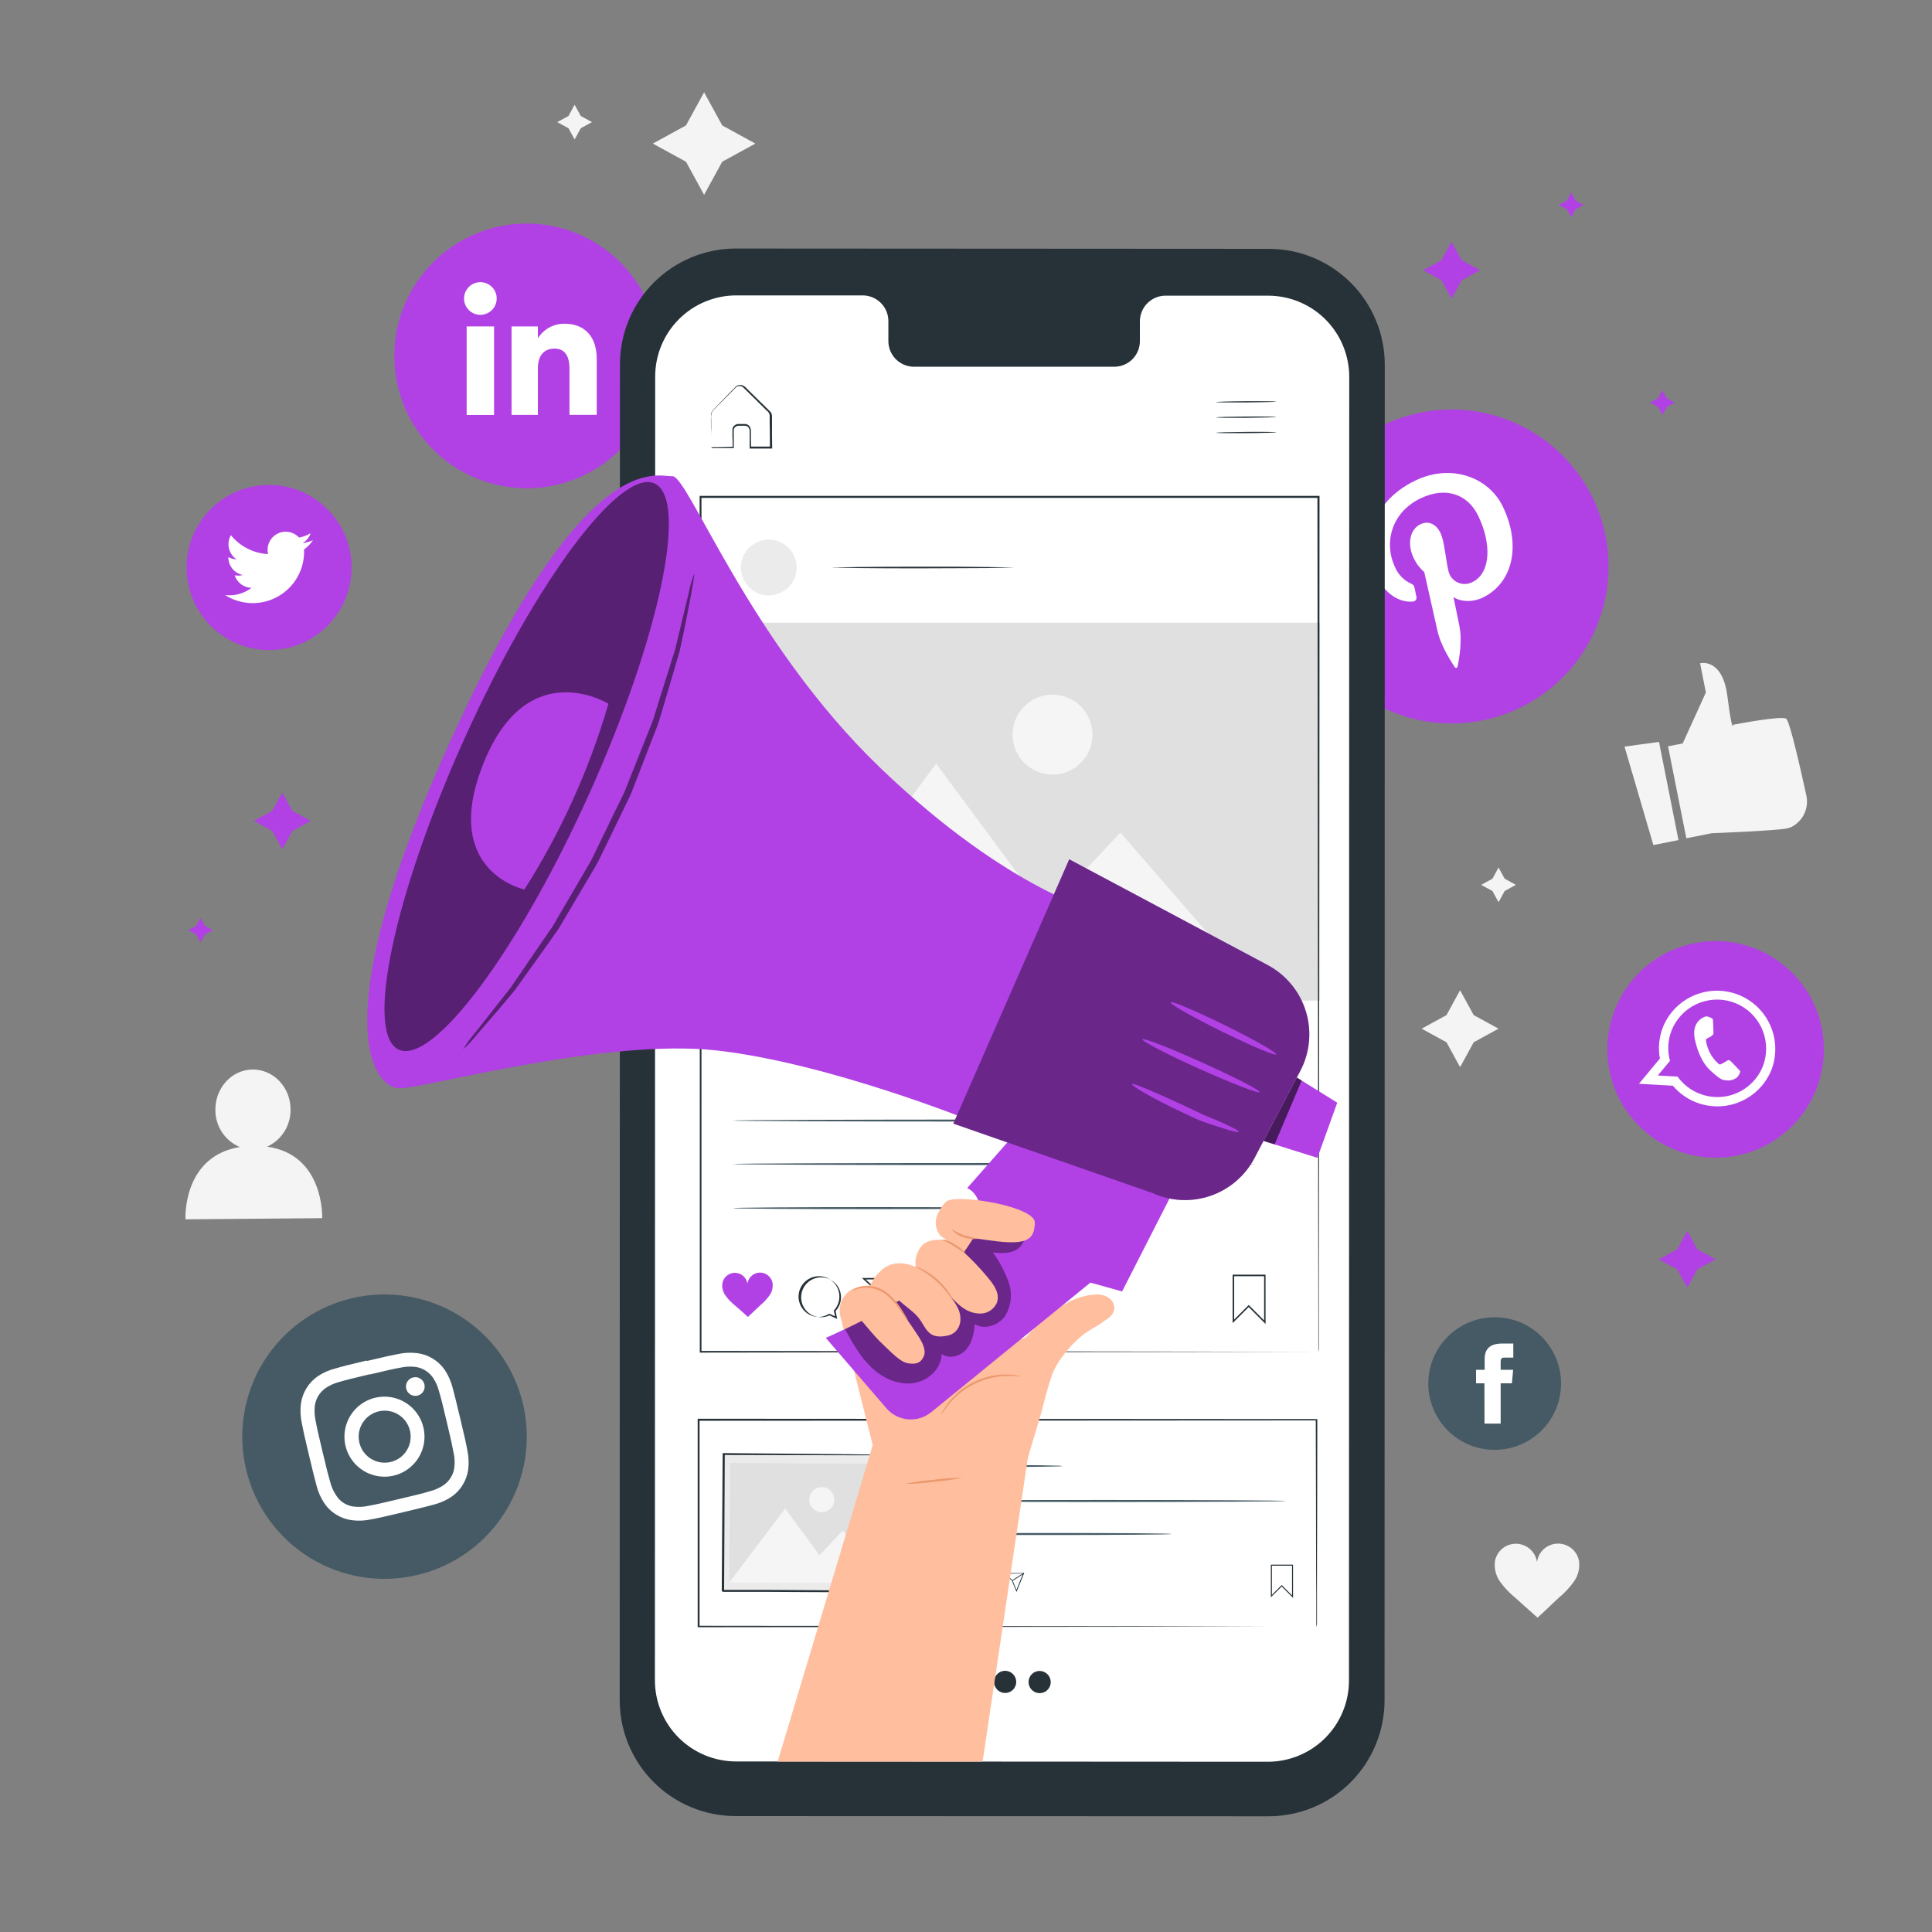 <svg width="500" height="500" viewBox="0 0 500 500" fill="none" xmlns="http://www.w3.org/2000/svg">
<rect x="0" y="0" width="500" height="500" fill="#808080" stroke="none"/>
<path d="M136.31 126.37C127.223 126.37 118.509 122.76 112.084 116.335C105.659 109.91 102.05 101.196 102.05 92.11C102.05 83.024 105.659 74.309 112.084 67.885C118.509 61.459 127.223 57.85 136.31 57.85C145.396 57.85 154.11 61.459 160.535 67.885C166.96 74.309 170.57 83.024 170.57 92.11C170.57 101.196 166.96 109.91 160.535 116.335C154.11 122.76 145.396 126.37 136.31 126.37Z" fill="#B141E5"/>
<path d="M127.86 84.48H120.77V107.39H127.86V84.48Z" fill="white"/>
<path d="M124.28 81.48C125.118 81.488 125.94 81.247 126.641 80.787C127.342 80.327 127.89 79.669 128.216 78.897C128.543 78.124 128.632 77.273 128.473 76.45C128.315 75.626 127.915 74.869 127.325 74.273C126.735 73.678 125.982 73.271 125.16 73.104C124.338 72.938 123.486 73.019 122.71 73.338C121.935 73.657 121.272 74.199 120.806 74.896C120.339 75.592 120.09 76.412 120.09 77.25C120.087 78.366 120.527 79.437 121.312 80.23C122.097 81.023 123.164 81.472 124.28 81.48V81.48Z" fill="white"/>
<path d="M139.2 95.36C139.2 92.14 140.68 90.22 143.52 90.22C146.12 90.22 147.38 92.06 147.38 95.36V107.36H154.43V92.88C154.43 86.74 150.96 83.78 146.1 83.78C144.722 83.762 143.362 84.101 142.153 84.763C140.944 85.425 139.927 86.389 139.2 87.56V84.48H132.39V107.38H139.2V95.36Z" fill="white"/>
<path d="M182.22 23.89L186.91 32.46L195.49 37.16L186.91 41.85L182.22 50.42L177.53 41.85L168.95 37.16L177.53 32.46L182.22 23.89Z" fill="#F4F4F4"/>
<path d="M377.87 256.27L381.39 262.71L387.82 266.22L381.39 269.74L377.87 276.18L374.35 269.74L367.92 266.22L374.35 262.71L377.87 256.27Z" fill="#F4F4F4"/>
<path d="M387.82 224.51L389.41 227.41L392.31 229L389.41 230.59L387.82 233.49L386.24 230.59L383.33 229L386.24 227.41L387.82 224.51Z" fill="#F4F4F4"/>
<path d="M148.71 27.11L150.3 30.02L153.2 31.6L150.3 33.19L148.71 36.09L147.13 33.19L144.22 31.6L147.13 30.02L148.71 27.11Z" fill="#F4F4F4"/>
<path d="M69.13 296.76C70.975 295.915 72.532 294.548 73.609 292.827C74.686 291.107 75.236 289.109 75.19 287.08C75.19 281.35 70.74 276.75 65.37 276.79C60 276.83 55.69 281.52 55.74 287.25C55.725 289.296 56.318 291.3 57.443 293.009C58.568 294.718 60.175 296.055 62.06 296.85C47.12 299.3 48 315.56 48 315.56L83.39 315.26C83.39 315.26 84 298.81 69.13 296.76Z" fill="#F4F4F4"/>
<path d="M408.64 403.94C408.391 402.657 407.693 401.505 406.673 400.689C405.652 399.872 404.375 399.445 403.069 399.484C401.763 399.522 400.513 400.024 399.542 400.899C398.571 401.773 397.943 402.965 397.77 404.26C397.588 402.967 396.953 401.78 395.978 400.912C395.003 400.043 393.751 399.549 392.445 399.518C391.14 399.487 389.865 399.92 388.85 400.741C387.834 401.562 387.143 402.717 386.9 404C386.638 405.896 387.118 407.819 388.24 409.37C389.35 410.899 390.655 412.277 392.12 413.47C394.12 415.24 395.93 416.89 397.91 418.65C399.91 416.87 401.54 415.2 403.5 413.42C404.959 412.215 406.254 410.823 407.35 409.28C408.444 407.729 408.906 405.819 408.64 403.94V403.94Z" fill="#F4F4F4"/>
<path d="M431.69 193.15L435.48 192.4L441.48 179.22L439.98 171.65C439.98 171.65 445.77 170.13 447.05 180.18C448.33 190.23 448.57 187.56 448.57 187.56C448.57 187.56 461.02 185.14 462.27 186.01C463.18 186.65 465.97 198.95 467.43 205.63C467.834 207.231 467.69 208.921 467.021 210.431C466.352 211.941 465.197 213.183 463.74 213.96C463.325 214.164 462.884 214.312 462.43 214.4C459.33 215.02 442.97 215.64 442.97 215.64L436.42 216.94L431.69 193.15Z" fill="#F4F4F4"/>
<path d="M420.42 193.22L427.89 218.7L434.39 217.41L429.35 192L420.42 193.22Z" fill="#F4F4F4"/>
<path d="M393.43 183.15C383.738 187.861 372.573 188.53 362.389 185.01C352.204 181.49 343.834 174.069 339.12 164.38V164.38C334.409 154.689 333.74 143.523 337.26 133.339C340.78 123.154 348.2 114.785 357.89 110.07V110.07C362.688 107.736 367.899 106.37 373.226 106.051C378.552 105.731 383.889 106.463 388.933 108.206C393.976 109.949 398.626 112.669 402.618 116.209C406.611 119.749 409.866 124.041 412.2 128.84V128.84C414.534 133.638 415.899 138.85 416.219 144.176C416.539 149.502 415.807 154.839 414.064 159.883C412.321 164.926 409.601 169.576 406.061 173.569C402.521 177.561 398.229 180.817 393.43 183.15V183.15Z" fill="#B141E5"/>
<path d="M365.62 155.69C365.769 155.687 365.915 155.65 366.048 155.583C366.181 155.515 366.297 155.419 366.388 155.302C366.479 155.184 366.543 155.047 366.574 154.901C366.606 154.756 366.604 154.605 366.57 154.46C366.47 153.97 366.2 152.73 366.1 152.22C365.96 151.51 365.79 151.32 365.1 151C363.308 150.176 361.883 148.72 361.1 146.91C358.04 140.61 360.01 132.68 367.57 129.01C374.26 125.75 379.93 128.01 382.57 133.51C386.06 140.7 385.83 148.31 381.11 150.61C380.521 150.934 379.865 151.115 379.194 151.139C378.523 151.163 377.855 151.029 377.245 150.748C376.635 150.467 376.1 150.046 375.682 149.52C375.264 148.994 374.976 148.378 374.84 147.72C374.06 144.2 373.84 140.09 372.74 137.81C371.74 135.81 369.82 134.6 367.56 135.7C364.89 137 364.09 140.8 365.89 144.49C366.532 145.855 367.455 147.068 368.6 148.05C368.6 148.05 371.5 160.93 372 163.19C373 167.68 376.22 172.19 376.53 172.7C376.574 172.757 376.634 172.8 376.701 172.824C376.769 172.848 376.842 172.853 376.912 172.837C376.982 172.821 377.047 172.786 377.098 172.735C377.148 172.684 377.184 172.62 377.2 172.55C377.29 172.11 378.56 166.65 377.73 162.21C377.5 160.95 376.15 154.5 376.15 154.5C377.82 155.73 381.06 155.96 383.75 154.65C391.75 150.75 393.65 140.8 388.89 131.02C385.3 123.63 375.68 119.79 366.17 124.42C354.32 130.18 352.48 141.57 355.92 148.65C358 152.94 361.45 156 365.62 155.69Z" fill="white"/>
<path d="M434 297.76C430.561 296.449 427.414 294.472 424.739 291.943C422.065 289.414 419.915 286.383 418.413 283.023C416.912 279.662 416.087 276.039 415.987 272.359C415.887 268.68 416.513 265.017 417.83 261.58V261.58C419.14 258.141 421.116 254.994 423.644 252.32C426.171 249.645 429.201 247.495 432.561 245.992C435.92 244.489 439.543 243.663 443.221 243.562C446.9 243.46 450.563 244.085 454 245.4V245.4C457.439 246.711 460.586 248.688 463.26 251.217C465.935 253.746 468.085 256.777 469.586 260.137C471.088 263.498 471.913 267.121 472.013 270.801C472.113 274.48 471.487 278.143 470.17 281.58V281.58C468.859 285.019 466.884 288.166 464.356 290.84C461.828 293.515 458.798 295.665 455.439 297.168C452.08 298.671 448.457 299.497 444.778 299.598C441.1 299.7 437.437 299.075 434 297.76V297.76Z" fill="#B141E5"/>
<path fill-rule="evenodd" clip-rule="evenodd" d="M458.64 276.34C459.89 272.664 459.674 268.648 458.039 265.127C456.403 261.605 453.474 258.85 449.859 257.433C446.244 256.017 442.222 256.048 438.63 257.52C435.037 258.993 432.15 261.794 430.57 265.34C430.48 265.54 430.4 265.75 430.32 265.95C429.341 268.498 429.085 271.266 429.58 273.95L424.17 280.48L432.93 280.98C434.618 282.976 436.796 284.5 439.251 285.401C441.705 286.302 444.352 286.55 446.931 286.121C449.51 285.691 451.933 284.599 453.963 282.951C455.993 281.303 457.56 279.156 458.51 276.72C458.56 276.596 458.604 276.469 458.64 276.34V276.34ZM439.92 283.07C437.602 282.19 435.594 280.646 434.15 278.63L429.04 278.34L432.19 274.54C431.484 271.98 431.613 269.261 432.56 266.78C432.71 266.4 432.88 266.02 433.06 265.66C434.485 262.838 436.911 260.649 439.865 259.523C442.818 258.396 446.086 258.412 449.028 259.568C451.971 260.724 454.376 262.936 455.772 265.772C457.169 268.608 457.457 271.863 456.58 274.9C456.49 275.22 456.39 275.53 456.27 275.84C455.059 278.965 452.656 281.482 449.591 282.838C446.525 284.193 443.047 284.277 439.92 283.07V283.07Z" fill="white"/>
<path fill-rule="evenodd" clip-rule="evenodd" d="M449.8 276.6C449.51 276.3 448.14 274.82 447.86 274.6C447.58 274.38 447.38 274.22 447.02 274.48C446.66 274.74 445.69 275.25 445.41 275.4C445.13 275.55 444.91 275.5 444.63 275.2C443.764 274.408 443.043 273.47 442.5 272.43C442.014 271.452 441.677 270.407 441.5 269.33C441.44 268.91 441.68 268.79 441.92 268.69C442.16 268.59 442.42 268.42 442.67 268.29L442.86 268.17C442.99 268.069 443.114 267.959 443.23 267.84C443.315 267.765 443.379 267.67 443.416 267.563C443.452 267.456 443.461 267.341 443.44 267.23C443.44 267.03 443.37 265.07 443.34 264.28C443.31 263.49 442.98 263.49 442.78 263.41C442.58 263.33 442.36 263.21 442.13 263.13C441.953 263.066 441.765 263.04 441.577 263.052C441.39 263.064 441.207 263.114 441.04 263.2C440.511 263.422 440.034 263.75 439.638 264.165C439.242 264.579 438.936 265.071 438.74 265.61C438.594 266.006 438.504 266.42 438.47 266.84C438.412 267.802 438.524 268.767 438.8 269.69C438.89 269.98 439.74 274.4 442.72 277.12C445.7 279.84 445.89 279.38 446.55 279.56C447.073 279.662 447.613 279.649 448.131 279.521C448.649 279.393 449.133 279.154 449.55 278.82C449.975 278.398 450.264 277.858 450.38 277.27C450.27 277.08 450.08 276.9 449.8 276.6Z" fill="white"/>
<path d="M69.63 168.24C63.962 168.24 58.526 165.989 54.519 161.981C50.511 157.973 48.26 152.538 48.26 146.87V146.87C48.26 141.202 50.511 135.767 54.519 131.759C58.526 127.751 63.962 125.5 69.63 125.5V125.5C72.436 125.5 75.215 126.053 77.808 127.127C80.4 128.201 82.756 129.775 84.741 131.759C86.725 133.744 88.299 136.099 89.373 138.692C90.447 141.285 91 144.064 91 146.87V146.87C91 149.676 90.447 152.455 89.373 155.048C88.299 157.641 86.725 159.996 84.741 161.981C82.756 163.965 80.4 165.539 77.808 166.613C75.215 167.687 72.436 168.24 69.63 168.24Z" fill="#B141E5"/>
<path d="M58.25 154C60.302 155.309 62.675 156.03 65.109 156.084C67.542 156.138 69.944 155.523 72.052 154.306C74.161 153.089 75.895 151.316 77.065 149.182C78.235 147.047 78.797 144.632 78.69 142.2C79.593 141.544 80.375 140.735 81 139.81C80.144 140.186 79.238 140.435 78.31 140.55C79.288 139.978 80.027 139.073 80.39 138C79.464 138.55 78.449 138.933 77.39 139.13C76.689 138.363 75.752 137.851 74.728 137.675C73.703 137.499 72.649 137.67 71.732 138.159C70.815 138.649 70.087 139.429 69.663 140.378C69.239 141.327 69.143 142.39 69.39 143.4C67.532 143.304 65.715 142.82 64.056 141.977C62.397 141.135 60.934 139.954 59.76 138.51C59.165 139.54 58.984 140.758 59.254 141.916C59.523 143.075 60.222 144.088 61.21 144.75C60.467 144.731 59.739 144.532 59.09 144.17C59.078 145.259 59.445 146.318 60.13 147.165C60.814 148.012 61.773 148.594 62.84 148.81C62.152 148.997 61.43 149.025 60.73 148.89C61.029 149.816 61.61 150.627 62.392 151.207C63.173 151.788 64.117 152.111 65.09 152.13C63.142 153.623 60.687 154.295 58.25 154V154Z" fill="white"/>
<path d="M108 407.61C98.509 409.864 88.512 408.258 80.205 403.144C71.898 398.031 65.962 389.829 63.7 380.34C62.578 375.636 62.395 370.757 63.16 365.982C63.925 361.207 65.624 356.63 68.16 352.512C70.695 348.394 74.017 344.816 77.936 341.983C81.855 339.15 86.294 337.117 91 336V336C95.701 334.88 100.577 334.696 105.349 335.46C110.121 336.224 114.696 337.921 118.813 340.453C122.929 342.985 126.507 346.304 129.341 350.219C132.175 354.134 134.21 358.569 135.33 363.27V363.27C136.451 367.976 136.633 372.857 135.866 377.634C135.098 382.41 133.397 386.989 130.858 391.107C128.32 395.225 124.994 398.803 121.072 401.634C117.15 404.466 112.708 406.497 108 407.61V407.61Z" fill="#455A64"/>
<path d="M95.67 355.72C100.91 354.47 101.54 354.34 103.67 353.94C104.916 353.66 106.201 353.596 107.47 353.75C108.398 353.862 109.29 354.18 110.08 354.68C110.877 355.164 111.559 355.816 112.08 356.59C112.787 357.654 113.308 358.831 113.62 360.07C114.21 362.12 114.38 362.74 115.62 367.98C116.86 373.22 116.99 373.85 117.39 375.98C117.675 377.226 117.739 378.512 117.58 379.78C117.478 380.711 117.159 381.604 116.65 382.39C116.172 383.189 115.523 383.872 114.75 384.39C113.682 385.097 112.502 385.618 111.26 385.93C109.26 386.52 108.6 386.69 103.36 387.93C98.12 389.17 97.49 389.31 95.36 389.71C94.111 389.995 92.821 390.059 91.55 389.9C90.621 389.791 89.728 389.473 88.94 388.97C88.15 388.471 87.487 387.797 87 387C86.286 385.938 85.761 384.761 85.45 383.52C84.87 381.47 84.7 380.86 83.45 375.62C82.2 370.38 82.07 369.75 81.67 367.62C81.395 366.369 81.331 365.082 81.48 363.81C81.603 362.885 81.919 361.997 82.409 361.202C82.898 360.408 83.549 359.726 84.32 359.2C85.382 358.488 86.559 357.964 87.8 357.65C89.8 357.07 90.47 356.9 95.71 355.65M94.87 352.11C89.54 353.38 88.87 353.56 86.8 354.16C85.18 354.562 83.641 355.239 82.25 356.16C81.069 356.976 80.071 358.029 79.319 359.251C78.567 360.473 78.077 361.838 77.88 363.26C77.67 364.927 77.744 366.618 78.1 368.26C78.51 370.37 78.64 371.05 79.91 376.38C81.18 381.71 81.36 382.38 81.91 384.44C82.31 386.06 82.986 387.6 83.91 388.99C84.723 390.215 85.799 391.243 87.06 392C88.272 392.763 89.638 393.251 91.06 393.43C92.727 393.641 94.418 393.567 96.06 393.21C98.17 392.81 98.85 392.67 104.18 391.4C109.51 390.13 110.18 389.95 112.24 389.4C113.857 388.991 115.395 388.315 116.79 387.4C117.982 386.596 118.986 385.541 119.73 384.31C120.489 383.094 120.98 381.731 121.17 380.31C121.377 378.642 121.299 376.952 120.94 375.31C120.54 373.19 120.4 372.52 119.13 367.19C117.86 361.86 117.68 361.19 117.13 359.12C116.719 357.503 116.043 355.966 115.13 354.57C114.325 353.38 113.27 352.38 112.04 351.64C110.829 350.871 109.463 350.379 108.04 350.2C106.373 349.989 104.682 350.063 103.04 350.42C100.92 350.83 100.25 350.96 94.92 352.23" fill="white"/>
<path d="M97.1 361.73C95.107 362.205 93.299 363.26 91.906 364.762C90.512 366.264 89.596 368.146 89.272 370.169C88.948 372.192 89.231 374.266 90.085 376.128C90.939 377.99 92.326 379.557 94.072 380.631C95.816 381.705 97.841 382.237 99.888 382.161C101.935 382.084 103.914 381.402 105.574 380.201C107.234 379 108.501 377.334 109.214 375.413C109.927 373.492 110.054 371.403 109.58 369.41C108.941 366.738 107.268 364.428 104.929 362.988C102.589 361.548 99.773 361.096 97.1 361.73M101.1 378.36C99.805 378.666 98.448 378.581 97.202 378.116C95.955 377.651 94.874 376.827 94.096 375.748C93.317 374.67 92.876 373.384 92.828 372.054C92.779 370.725 93.126 369.411 93.824 368.278C94.523 367.146 95.541 366.246 96.751 365.691C97.96 365.137 99.307 364.954 100.62 365.165C101.934 365.376 103.156 365.972 104.131 366.877C105.106 367.782 105.791 368.956 106.1 370.25C106.305 371.111 106.338 372.004 106.198 372.877C106.058 373.751 105.746 374.589 105.282 375.342C104.817 376.095 104.209 376.75 103.491 377.268C102.774 377.785 101.961 378.157 101.1 378.36" fill="white"/>
<path d="M109.84 358.28C109.949 358.745 109.918 359.233 109.751 359.681C109.583 360.129 109.287 360.517 108.899 360.797C108.511 361.076 108.049 361.235 107.571 361.252C107.093 361.269 106.621 361.144 106.214 360.893C105.807 360.642 105.483 360.277 105.284 359.842C105.085 359.407 105.019 358.923 105.094 358.451C105.17 357.979 105.384 357.54 105.708 357.189C106.033 356.838 106.455 356.591 106.92 356.48C107.23 356.404 107.552 356.391 107.867 356.441C108.182 356.49 108.484 356.602 108.756 356.77C109.028 356.937 109.263 357.157 109.449 357.416C109.635 357.675 109.768 357.969 109.84 358.28" fill="white"/>
<path d="M386.81 375.22C384.555 375.221 382.323 374.778 380.24 373.917C378.157 373.055 376.264 371.791 374.669 370.197C373.075 368.604 371.81 366.712 370.947 364.629C370.084 362.547 369.64 360.314 369.64 358.06C369.64 355.806 370.084 353.573 370.947 351.491C371.81 349.408 373.075 347.516 374.669 345.923C376.264 344.329 378.157 343.065 380.24 342.203C382.323 341.342 384.555 340.899 386.81 340.9V340.9C389.066 340.896 391.3 341.337 393.386 342.198C395.471 343.058 397.366 344.322 398.963 345.915C400.56 347.509 401.826 349.402 402.691 351.486C403.555 353.57 404 355.804 404 358.06C404 360.316 403.555 362.55 402.691 364.634C401.826 366.718 400.56 368.611 398.963 370.205C397.366 371.798 395.471 373.062 393.386 373.922C391.3 374.783 389.066 375.224 386.81 375.22V375.22Z" fill="#455A64"/>
<path d="M384.19 368.43H388.37V358H391.28L391.6 354.5H388.37V352.5C388.37 351.68 388.54 351.35 389.37 351.35H391.64V347.71H388.74C385.63 347.71 384.23 349.08 384.23 351.71V354.51H382V358H384.17L384.19 368.43Z" fill="white"/>
<path d="M328.27 470.05L190.38 470C182.423 470 174.793 466.839 169.167 461.213C163.541 455.587 160.38 447.956 160.38 440L160.44 94.32C160.44 90.375 161.218 86.469 162.729 82.826C164.241 79.182 166.456 75.872 169.248 73.086C172.04 70.299 175.354 68.091 179.001 66.586C182.648 65.082 186.555 64.312 190.5 64.32L328.38 64.4C336.336 64.4 343.967 67.561 349.593 73.187C355.219 78.813 358.38 86.444 358.38 94.4L358.32 440C358.326 443.948 357.554 447.859 356.046 451.507C354.538 455.156 352.325 458.472 349.533 461.263C346.741 464.055 343.426 466.268 339.777 467.776C336.129 469.284 332.218 470.057 328.27 470.05V470.05Z" fill="#263238"/>
<path d="M328.23 76.52H301.49C299.735 76.562 298.068 77.296 296.852 78.563C295.636 79.829 294.97 81.525 295 83.28V88.13C295.02 89.001 294.867 89.868 294.552 90.681C294.236 91.494 293.764 92.236 293.161 92.866C292.558 93.496 291.837 94.001 291.039 94.351C290.241 94.702 289.381 94.892 288.51 94.91H236.4C235.528 94.891 234.668 94.699 233.87 94.348C233.072 93.996 232.351 93.49 231.748 92.86C231.145 92.229 230.673 91.486 230.357 90.673C230.042 89.859 229.89 88.992 229.91 88.12V83.24C229.945 81.48 229.282 79.778 228.066 78.506C226.849 77.234 225.179 76.495 223.42 76.45H214H190.61C187.848 76.443 185.112 76.982 182.558 78.034C180.004 79.087 177.683 80.632 175.728 82.583C173.773 84.534 172.222 86.851 171.163 89.402C170.105 91.953 169.56 94.688 169.56 97.45L169.49 434.86C169.49 440.43 171.702 445.771 175.641 449.709C179.579 453.647 184.92 455.86 190.49 455.86L328.11 455.94C330.867 455.94 333.598 455.397 336.146 454.341C338.694 453.286 341.009 451.739 342.959 449.789C344.909 447.839 346.456 445.524 347.511 442.976C348.567 440.429 349.11 437.698 349.11 434.94L349.18 97.52C349.18 91.959 346.974 86.625 343.047 82.688C339.119 78.752 333.791 76.533 328.23 76.52Z" fill="white"/>
<path d="M330.24 103.93C330.24 104.02 326.76 104.12 322.48 104.15C318.2 104.18 314.71 104.15 314.71 104.06C314.71 103.97 318.18 103.86 322.47 103.83C326.76 103.8 330.24 103.84 330.24 103.93Z" fill="#263238"/>
<path d="M330.27 107.9C330.27 107.99 326.8 108.09 322.51 108.13C318.22 108.17 314.74 108.13 314.74 108.03C314.74 107.93 318.22 107.84 322.51 107.8C326.8 107.76 330.27 107.81 330.27 107.9Z" fill="#263238"/>
<path d="M330.31 111.87C330.31 111.96 326.83 112.07 322.54 112.1C318.25 112.13 314.78 112.1 314.77 112C314.76 111.9 318.25 111.81 322.54 111.77C326.83 111.73 330.31 111.78 330.31 111.87Z" fill="#263238"/>
<path d="M184 115.75H184.41H185.54L189.72 115.65L189.6 115.76C189.6 114.84 189.6 113.83 189.55 112.76C189.55 112.2 189.55 111.67 189.55 111.02C189.616 110.684 189.787 110.378 190.039 110.146C190.29 109.914 190.61 109.768 190.95 109.73C191.63 109.73 192.22 109.73 192.95 109.73C193.332 109.792 193.68 109.988 193.931 110.283C194.182 110.578 194.32 110.953 194.32 111.34C194.32 112.76 194.32 114.23 194.37 115.76L194.18 115.57H199.45L199.25 115.77C199.25 113.65 199.25 111.45 199.19 109.2C199.19 108.64 199.19 108.09 199.19 107.53C199.167 107.281 199.089 107.04 198.961 106.826C198.833 106.611 198.658 106.428 198.45 106.29L196.15 104.01L193.92 101.82L192.85 100.76C192.48 100.4 192.19 100.03 191.76 99.94C191.554 99.886 191.338 99.878 191.129 99.918C190.919 99.958 190.722 100.044 190.55 100.17C190.23 100.44 189.89 100.82 189.55 101.17L187.65 103.08C186.46 104.31 185.22 105.44 184.32 106.51C184.053 107.141 183.963 107.832 184.06 108.51C184.06 109.16 184.06 109.78 184.06 110.36C184.06 111.5 184.06 112.5 184.06 113.36C184.06 114.22 184.06 114.75 184.06 115.27C184.074 115.5 184.074 115.73 184.06 115.96C184.048 115.75 184.048 115.54 184.06 115.33C184.06 114.82 184.06 114.19 184.06 113.44C184.06 112.69 184.06 111.57 183.99 110.44C183.99 109.84 183.99 109.21 183.99 108.54C183.99 108.2 183.99 107.86 183.99 107.54C183.987 107.154 184.087 106.775 184.28 106.44C185.28 105.25 186.42 104.19 187.62 102.92L189.5 100.99C189.84 100.66 190.11 100.33 190.5 99.99C190.715 99.826 190.964 99.713 191.229 99.659C191.494 99.606 191.768 99.613 192.03 99.68C192.528 99.863 192.967 100.177 193.3 100.59L194.38 101.65L196.61 103.84L198.92 106.1C199.136 106.294 199.334 106.509 199.51 106.74C199.683 107.005 199.78 107.313 199.79 107.63C199.79 108.19 199.79 108.75 199.79 109.31C199.79 111.56 199.79 113.76 199.84 115.88V116.08H199.64H194.37H194V115.89C194 114.36 194 112.89 194 111.47C194.006 111.165 193.903 110.868 193.708 110.633C193.514 110.397 193.241 110.24 192.94 110.19C192.33 110.19 191.61 110.19 191.02 110.19C190.75 110.217 190.496 110.328 190.293 110.508C190.09 110.687 189.949 110.926 189.89 111.19C189.89 111.72 189.89 112.33 189.89 112.87C189.89 113.96 189.89 114.98 189.89 115.87V115.99H189.77H185.52H184.41C184.265 115.924 184.128 115.844 184 115.75Z" fill="#263238"/>
<path d="M275 379.41C274.52 379.485 274.035 379.519 273.55 379.51L269.61 379.59C266.29 379.64 261.69 379.67 256.61 379.67C251.53 379.67 246.93 379.67 243.61 379.59L239.67 379.51C239.184 379.518 238.699 379.485 238.22 379.41C238.699 379.329 239.184 379.295 239.67 379.31L243.61 379.22C246.93 379.22 251.53 379.15 256.61 379.15C261.69 379.15 266.28 379.15 269.61 379.22L273.55 379.31C274.035 379.295 274.521 379.328 275 379.41V379.41Z" fill="#455A64"/>
<path d="M332.77 388.45C332.77 388.6 311.6 388.71 285.49 388.71C259.38 388.71 238.21 388.6 238.21 388.45C238.21 388.3 259.38 388.19 285.49 388.19C311.6 388.19 332.77 388.31 332.77 388.45Z" fill="#455A64"/>
<path d="M303.22 397C303.22 397.15 288.67 397.26 270.72 397.26C252.77 397.26 238.21 397.15 238.21 397C238.21 396.85 252.76 396.74 270.72 396.74C288.68 396.74 303.22 396.82 303.22 397Z" fill="#455A64"/>
<path d="M334.64 413.53L331.7 410.58L328.9 413.37V404.93H334.63L334.64 413.53ZM331.7 410.21L331.79 410.3L334.38 412.9V405.2H329.17V412.75L331.7 410.21Z" fill="#263238"/>
<path d="M256.41 412.43L255.41 411.97C254.813 412.251 254.133 412.299 253.502 412.105C252.871 411.911 252.336 411.488 252 410.92C251.665 410.352 251.553 409.679 251.687 409.033C251.822 408.387 252.192 407.814 252.726 407.427C253.261 407.039 253.92 406.865 254.576 406.939C255.232 407.012 255.837 407.327 256.272 407.823C256.708 408.318 256.943 408.959 256.931 409.618C256.92 410.278 256.663 410.91 256.21 411.39L256.41 412.43ZM254 406.81C253.316 406.858 252.677 407.164 252.211 407.668C251.746 408.171 251.491 408.833 251.497 409.519C251.504 410.204 251.771 410.861 252.246 411.356C252.72 411.85 253.366 412.145 254.05 412.18C254.507 412.149 254.949 412.008 255.34 411.77V411.77L256.11 412.11L255.93 411.36C256.283 410.975 256.515 410.495 256.599 409.98C256.683 409.465 256.614 408.936 256.402 408.459C256.189 407.983 255.842 407.578 255.403 407.296C254.964 407.013 254.452 406.865 253.93 406.87L254 406.81Z" fill="#263238"/>
<path d="M263.07 412L261.89 409.1L259.66 407.1H265.06L263.07 412ZM260.16 407.27L262.06 409.01L263.06 411.48L264.76 407.23L260.16 407.27Z" fill="#263238"/>
<path d="M264.947 407.035L261.997 408.954L262.106 409.122L265.056 407.202L264.947 407.035Z" fill="#263238"/>
<path d="M247.9 407.66C247.82 407.274 247.607 406.929 247.298 406.685C246.988 406.442 246.602 406.315 246.209 406.328C245.815 406.342 245.439 406.493 245.146 406.757C244.854 407.021 244.664 407.38 244.61 407.77C244.556 407.375 244.363 407.013 244.065 406.748C243.767 406.483 243.384 406.333 242.986 406.326C242.587 406.319 242.199 406.454 241.892 406.708C241.585 406.962 241.378 407.317 241.31 407.71C241.233 408.286 241.38 408.869 241.72 409.34C242.058 409.803 242.455 410.22 242.9 410.58C243.51 411.11 244.06 411.58 244.66 412.14C245.26 411.6 245.76 411.09 246.36 410.55C246.8 410.182 247.19 409.759 247.52 409.29C247.855 408.817 247.991 408.232 247.9 407.66V407.66Z" fill="#B141E5"/>
<path d="M340.66 421C340.66 421 340.66 420.67 340.66 420.06C340.66 419.45 340.66 418.52 340.66 417.32C340.66 414.91 340.66 411.32 340.61 406.76C340.61 397.57 340.56 384.2 340.52 367.43L340.69 367.6L180.78 367.69L181.04 367.43C181.04 386.05 181.04 404.1 181.04 421L180.79 420.75L295.22 420.86L328.62 420.93H337.62H339.94H340.74H339.97H337.68H328.77L295.42 421L180.82 421.12H180.56V421C180.56 404.1 180.56 386.05 180.56 367.43V367.17H180.84L340.75 367.26H340.92V367.43C340.92 384.24 340.85 397.65 340.83 406.87C340.83 411.45 340.83 414.98 340.83 417.39C340.83 418.57 340.83 419.47 340.83 420.09C340.83 420.71 340.66 421 340.66 421Z" fill="#263238"/>
<path d="M187.402 376.387L187.198 411.806L231.497 412.061L231.701 376.642L187.402 376.387Z" fill="#EBEBEB"/>
<path d="M231.69 376.62H230.84H228.42H219.33L187.33 376.55L187.57 376.32C187.52 386.87 187.46 398.95 187.4 411.73C187.45 411.8 186.91 411.24 187.14 411.47H190.19H193.19H199.19L210.69 411.54L231.43 411.69L231.22 411.91C231.32 401.27 231.41 392.45 231.48 386.25C231.48 383.17 231.55 380.75 231.57 379.06C231.57 378.25 231.57 377.62 231.57 377.16C231.57 376.7 231.57 376.49 231.57 376.49C231.57 376.49 231.57 376.69 231.57 377.11C231.57 377.53 231.57 378.18 231.57 378.98C231.57 380.65 231.57 383.06 231.57 386.12C231.57 392.35 231.57 401.22 231.57 411.91V412.12H231.35L210.61 412.04L199.11 411.98H193.11H190.11H187.06L186.79 411.71C186.88 398.92 186.95 386.84 187.02 376.3V376.06H187.26L219.36 376.35L228.36 376.47H230.73H231.33L231.69 376.62Z" fill="#263238"/>
<path d="M188.919 378.626L188.741 409.585L229.93 409.822L230.108 378.863L188.919 378.626Z" fill="#E0E0E0"/>
<path d="M188.72 409.56L203.22 390.4L212.06 402.49L218.14 396.09L229.91 409.8L188.72 409.56Z" fill="#F5F5F5"/>
<path d="M215.93 388.12C215.928 388.763 215.735 389.391 215.376 389.925C215.016 390.458 214.507 390.873 213.912 391.117C213.317 391.361 212.662 391.423 212.032 391.295C211.402 391.167 210.824 390.854 210.371 390.397C209.918 389.94 209.611 389.36 209.489 388.728C209.367 388.097 209.434 387.443 209.684 386.85C209.933 386.257 210.353 385.752 210.89 385.397C211.427 385.043 212.056 384.856 212.7 384.86C213.126 384.861 213.548 384.947 213.941 385.111C214.334 385.276 214.691 385.517 214.991 385.82C215.291 386.122 215.529 386.482 215.69 386.876C215.851 387.271 215.932 387.694 215.93 388.12V388.12Z" fill="#F5F5F5"/>
<path d="M262.09 146.87C261.931 146.897 261.769 146.897 261.61 146.87L260.26 146.92L255.26 147.01C251.05 147.01 245.26 147.08 238.8 147.08C232.34 147.08 226.55 147.08 222.34 147.01L217.34 146.92L215.98 146.87C215.824 146.898 215.665 146.898 215.51 146.87C215.663 146.832 215.822 146.815 215.98 146.82H217.34L222.34 146.74C226.55 146.69 232.34 146.66 238.8 146.66C245.26 146.66 251.05 146.66 255.26 146.74L260.26 146.82H261.61C261.771 146.816 261.933 146.833 262.09 146.87Z" fill="#263238"/>
<path d="M327.53 342.65L323.17 338.27L319 342.42V329.88H327.52L327.53 342.65ZM323.17 337.73L323.3 337.86L327.15 341.72V330.28H319.39V341.5L323.17 337.73Z" fill="#263238"/>
<path d="M216.67 341.33L214.67 340.42C213.505 340.962 212.18 341.049 210.954 340.666C209.728 340.283 208.69 339.456 208.041 338.348C207.392 337.239 207.18 335.929 207.446 334.672C207.712 333.416 208.437 332.304 209.48 331.553C210.522 330.803 211.807 330.468 213.083 330.615C214.359 330.762 215.534 331.379 216.38 332.346C217.225 333.313 217.679 334.561 217.653 335.845C217.627 337.129 217.123 338.358 216.24 339.29L216.67 341.33ZM211.9 330.28C211.206 330.286 210.521 330.428 209.883 330.699C209.244 330.97 208.666 331.364 208.179 331.858C207.693 332.353 207.309 332.938 207.049 333.581C206.79 334.224 206.659 334.912 206.665 335.605C206.671 336.298 206.813 336.984 207.084 337.622C207.355 338.26 207.749 338.839 208.243 339.325C208.738 339.811 209.323 340.195 209.966 340.455C210.609 340.715 211.296 340.846 211.99 340.84C212.889 340.786 213.762 340.511 214.53 340.04L214.62 339.99L216.12 340.66L215.78 339.18L215.85 339.11C216.544 338.352 217.002 337.407 217.167 336.392C217.331 335.377 217.195 334.336 216.775 333.398C216.355 332.459 215.67 331.664 214.804 331.11C213.937 330.556 212.928 330.267 211.9 330.28V330.28Z" fill="#263238"/>
<path d="M229.79 340.46L227.45 334.75L223.07 330.75L233.71 330.67L229.79 340.46ZM224.06 331.13L227.8 334.56L229.8 339.42L233.14 331.06L224.06 331.13Z" fill="#263238"/>
<path d="M233.498 330.653L227.698 334.427L227.91 334.753L233.711 330.979L233.498 330.653Z" fill="#263238"/>
<path d="M199.93 332C199.779 331.234 199.361 330.547 198.75 330.062C198.139 329.576 197.376 329.323 196.596 329.348C195.816 329.374 195.07 329.675 194.492 330.2C193.914 330.724 193.541 331.436 193.44 332.21C193.325 331.439 192.941 330.735 192.355 330.221C191.769 329.707 191.02 329.418 190.241 329.405C189.463 329.392 188.704 329.655 188.101 330.149C187.499 330.642 187.091 331.334 186.95 332.1C186.8 333.231 187.09 334.377 187.76 335.3C188.431 336.211 189.214 337.034 190.09 337.75C191.28 338.75 192.37 339.75 193.56 340.82C194.72 339.76 195.72 338.76 196.89 337.69C197.754 336.963 198.524 336.129 199.18 335.21C199.831 334.275 200.099 333.127 199.93 332V332Z" fill="#B141E5"/>
<path d="M198.96 154.09C202.947 154.09 206.18 150.857 206.18 146.87C206.18 142.883 202.947 139.65 198.96 139.65C194.972 139.65 191.74 142.883 191.74 146.87C191.74 150.857 194.972 154.09 198.96 154.09Z" fill="#EBEBEB"/>
<path d="M324.81 301.25C324.81 301.4 294.55 301.52 257.23 301.52C219.91 301.52 189.64 301.4 189.64 301.25C189.64 301.1 219.9 300.99 257.23 300.99C294.56 300.99 324.81 301.11 324.81 301.25Z" fill="#455A64"/>
<path d="M324.81 290C324.81 290.14 294.55 290.26 257.23 290.26C219.91 290.26 189.64 290.14 189.64 290C189.64 289.86 219.9 289.74 257.23 289.74C294.56 289.74 324.81 289.86 324.81 290Z" fill="#455A64"/>
<path d="M263.21 312.66C263.21 312.8 246.74 312.92 226.43 312.92C206.12 312.92 189.64 312.8 189.64 312.66C189.64 312.52 206.11 312.4 226.43 312.4C246.75 312.4 263.21 312.52 263.21 312.66Z" fill="#455A64"/>
<path d="M254.14 435.29C254.13 435.858 253.952 436.411 253.629 436.878C253.306 437.346 252.851 437.707 252.323 437.917C251.795 438.126 251.217 438.175 250.661 438.057C250.105 437.938 249.596 437.658 249.199 437.252C248.802 436.845 248.535 436.33 248.43 435.771C248.325 435.213 248.388 434.636 248.61 434.113C248.833 433.59 249.205 433.144 249.68 432.832C250.155 432.521 250.712 432.356 251.28 432.36C251.66 432.364 252.036 432.443 252.386 432.592C252.736 432.742 253.053 432.959 253.318 433.231C253.584 433.503 253.793 433.825 253.934 434.179C254.075 434.532 254.145 434.91 254.14 435.29V435.29Z" fill="#263238"/>
<path d="M263 435.33C262.988 435.895 262.81 436.445 262.487 436.909C262.164 437.373 261.711 437.732 261.185 437.939C260.659 438.147 260.084 438.195 259.531 438.077C258.978 437.958 258.472 437.679 258.077 437.275C257.682 436.87 257.415 436.358 257.31 435.802C257.206 435.246 257.267 434.672 257.488 434.151C257.708 433.631 258.077 433.187 258.549 432.875C259.021 432.563 259.575 432.398 260.14 432.4C260.521 432.403 260.897 432.481 261.248 432.63C261.598 432.779 261.916 432.996 262.181 433.268C262.447 433.541 262.657 433.863 262.797 434.217C262.938 434.571 263.007 434.949 263 435.33V435.33Z" fill="#263238"/>
<path d="M271.93 435.37C271.918 435.935 271.739 436.485 271.416 436.949C271.094 437.413 270.641 437.772 270.115 437.979C269.589 438.187 269.013 438.235 268.46 438.117C267.907 437.998 267.402 437.719 267.007 437.315C266.612 436.91 266.345 436.398 266.24 435.842C266.135 435.286 266.197 434.712 266.417 434.191C266.638 433.671 267.007 433.227 267.479 432.915C267.951 432.603 268.504 432.438 269.07 432.44C269.45 432.444 269.826 432.523 270.176 432.672C270.526 432.822 270.842 433.039 271.108 433.311C271.374 433.583 271.583 433.905 271.724 434.259C271.865 434.612 271.935 434.99 271.93 435.37V435.37Z" fill="#263238"/>
<path d="M341.62 161.15H181.69V258.95H341.62V161.15Z" fill="#E0E0E0"/>
<path d="M196.46 258.98L242.28 197.64L270.7 236L289.95 215.48L327.72 258.94L196.46 258.98Z" fill="#F5F5F5"/>
<path d="M282.74 190.11C282.742 192.155 282.137 194.156 281.002 195.857C279.867 197.559 278.253 198.886 276.364 199.67C274.475 200.454 272.395 200.66 270.389 200.263C268.383 199.865 266.539 198.881 265.092 197.435C263.645 195.989 262.659 194.147 262.259 192.141C261.86 190.135 262.064 188.055 262.846 186.165C263.628 184.275 264.954 182.66 266.654 181.523C268.355 180.387 270.355 179.78 272.4 179.78C275.141 179.78 277.769 180.868 279.708 182.805C281.647 184.742 282.737 187.369 282.74 190.11Z" fill="#F5F5F5"/>
<path d="M341.19 349.85C341.19 347.76 341.09 259.41 340.95 128.61L341.19 128.85H181.28L181.54 128.59C181.54 211.33 181.54 287.9 181.54 349.83L181.32 349.62L341.25 349.83L181.32 350.05H181.11V349.83C181.11 287.9 181.11 211.33 181.06 128.59V128.33H181.34H341.25H341.49V128.56C341.44 194.03 341.4 249.36 341.37 288.34C341.37 307.8 341.32 323.17 341.31 333.69C341.31 338.93 341.31 342.96 341.31 345.69C341.31 347.04 341.31 348.07 341.31 348.77C341.31 349.47 341.19 349.85 341.19 349.85Z" fill="#263238"/>
<path d="M266 377.3L269.54 365.41C270.16 362.83 270.98 359.79 272.08 356.32C273.08 353.2 275.62 349.92 277.94 347.56C281.55 343.89 283.27 343.87 285.69 341.92C285.91 341.78 286.16 341.57 286.37 341.46C286.828 341.211 287.229 340.87 287.55 340.46C289.64 338.2 287.63 334.69 283.38 335.03C280.19 335.28 274.97 336.19 266.49 344.94C266.38 345.08 266.27 345.19 266.17 345.32C261.72 351.11 257.54 334.59 256.78 328.44C256.633 327.487 256.273 326.579 255.727 325.784C255.181 324.989 254.463 324.327 253.627 323.846C252.79 323.366 251.857 323.08 250.895 323.01C249.933 322.94 248.967 323.087 248.07 323.44L227.41 333.1C225.439 332.528 223.338 332.598 221.41 333.3C219.964 333.807 218.76 334.836 218.031 336.183C217.302 337.531 217.102 339.102 217.47 340.59L225.86 374L201.25 455.9H254.3L266 377.3Z" fill="#FFBE9D"/>
<path d="M306.8 302.08L290.4 334.22L282.2 331.94L241 365.47C239.318 366.846 237.166 367.511 235.002 367.324C232.837 367.138 230.831 366.113 229.41 364.47L213.71 346.24C213.71 346.24 245.36 332.61 251.21 321.33C257.06 310.05 250.3 307.48 250.3 307.48L265.19 290.56L306.8 302.08Z" fill="#B141E5"/>
<path d="M285.53 236.44C285.53 236.44 261.53 231.13 227.74 198.65C193.95 166.17 178.09 123 174 123.24C169.91 123.48 151.81 115.07 117.47 189.76C83.13 264.45 96.66 281.76 103.47 281.66C110.28 281.56 156.69 268.59 185.67 271.88C214.65 275.17 251.9 290.28 251.9 290.28L285.53 236.44Z" fill="#B141E5"/>
<path d="M336.52 277.15L328.33 292.72L324.66 299.72C322.237 304.328 318.139 307.83 313.21 309.505C308.281 311.179 302.898 310.899 298.17 308.72L246.72 290.79L276.72 222.39L328.12 249.78C332.848 252.31 336.385 256.607 337.959 261.734C339.532 266.861 339.015 272.403 336.52 277.15Z" fill="#B141E5"/>
<g opacity="0.4">
<path d="M336.52 277.15L328.33 292.72L324.66 299.72C322.237 304.328 318.139 307.83 313.21 309.505C308.281 311.179 302.898 310.899 298.17 308.72L246.72 290.79L276.72 222.39L328.12 249.78C332.848 252.31 336.385 256.607 337.959 261.734C339.532 266.861 339.015 272.403 336.52 277.15Z" fill="black"/>
</g>
<path d="M120.21 191.12C101.94 231.58 94.33 267.64 103.21 271.65C112.09 275.66 134.12 246.12 152.39 205.65C170.66 165.18 178.27 129.14 169.39 125.12C160.51 121.1 138.48 150.66 120.21 191.12Z" fill="#B141E5"/>
<g opacity="0.5">
<path d="M120.21 191.12C101.94 231.58 94.33 267.64 103.21 271.65C112.09 275.66 134.12 246.12 152.39 205.65C170.66 165.18 178.27 129.14 169.39 125.12C160.51 121.1 138.48 150.66 120.21 191.12Z" fill="black"/>
</g>
<path d="M340.94 299.65L326.99 295.27L335.62 278.87L346.08 285.37L340.94 299.65Z" fill="#B141E5"/>
<g opacity="0.6">
<path d="M335.62 278.87L326.99 295.27L329.86 296.17L336.87 279.64L335.62 278.87Z" fill="black"/>
</g>
<path d="M326 282.65C325.8 283.1 318.84 280.4 310.46 276.65C302.08 272.9 295.46 269.42 295.65 268.97C295.84 268.52 302.81 271.23 311.2 275.02C319.59 278.81 326.21 282.2 326 282.65Z" fill="#B141E5"/>
<path d="M330.3 272.88C330.08 273.32 323.78 270.67 316.23 266.95C308.68 263.23 302.74 259.86 302.96 259.41C303.18 258.96 309.47 261.62 317.02 265.34C324.57 269.06 330.52 272.43 330.3 272.88Z" fill="#B141E5"/>
<path d="M320.6 292.9C320.53 293.14 318.87 292.76 316.23 291.9C314.91 291.49 313.34 290.97 311.61 290.38C309.88 289.79 308.11 288.85 306.2 287.98C298.57 284.44 292.74 280.98 292.93 280.56C293.12 280.14 299.39 282.85 306.93 286.36C308.83 287.22 310.59 288.16 312.25 288.85C313.91 289.54 315.4 290.15 316.65 290.71C319.15 291.86 320.67 292.66 320.6 292.9Z" fill="#B141E5"/>
<path d="M157.46 182.13C157.46 182.13 136.6 169.19 125.19 197.38C113.78 225.57 135.72 230.2 135.72 230.2C145.194 215.281 152.513 199.097 157.46 182.13V182.13Z" fill="#B141E5"/>
<g opacity="0.5">
<path d="M179.65 148.53C179.78 148.53 179.48 150.47 178.84 153.92C178.2 157.37 177.24 162.36 175.9 168.5L173 178.37C172.473 180.137 171.93 181.967 171.37 183.86L170.52 186.73C170.21 187.73 169.8 188.64 169.44 189.61L164.73 201.77C164.32 202.83 163.9 203.89 163.49 204.96C163.08 206.03 162.49 207.05 162.02 208.11L158.92 214.51L155.81 220.9C155.28 221.9 154.81 223.02 154.24 224C153.67 224.98 153.07 226 152.5 226.95L145.85 238.18C145.31 239.06 144.85 239.97 144.25 240.81L142.52 243.26L139.2 247.94L133.2 256.31C129.2 261.14 125.86 264.95 123.56 267.6C122.43 269.035 121.183 270.373 119.83 271.6C120.77 270.039 121.841 268.56 123.03 267.18C125.25 264.35 128.38 260.39 132.22 255.52L137.97 247.09L141.19 242.4C141.75 241.6 142.31 240.78 142.88 239.95C143.45 239.12 143.88 238.21 144.43 237.32L151 226.1L152.71 223.16C153.3 222.16 153.71 221.16 154.26 220.08L157.34 213.73C158.34 211.58 159.41 209.47 160.43 207.38C160.91 206.38 161.49 205.32 161.89 204.26L163.14 201.1L167.92 189.1C168.29 188.1 168.71 187.21 169.03 186.25C169.35 185.29 169.62 184.35 169.91 183.41L171.61 177.98L174.68 168.23L178.15 153.83C178.498 152.024 179 150.251 179.65 148.53V148.53Z" fill="black"/>
</g>
<g opacity="0.4">
<path d="M218.69 344C220.6 347.46 222.54 351 225.35 353.73C228.16 356.46 232 358.4 236 358C240 357.6 243.65 354.34 243.69 350.4C245.57 351.81 248.46 351.05 250.02 349.28C251.58 347.51 252.09 345.06 252.27 342.71C254.83 344.22 258.39 343.03 260.1 340.6C260.885 339.334 261.382 337.911 261.555 336.432C261.727 334.952 261.572 333.453 261.1 332.04C260.126 329.228 258.741 326.576 256.99 324.17C258.99 324.33 261.05 324.47 262.81 323.58C264.57 322.69 265.81 320.35 264.74 318.67C264.037 317.732 263.017 317.082 261.87 316.84C258.78 315.84 256.62 315.1 253.4 315.47C252.66 315.47 254.69 323.95 234.52 335.53C222.55 342.38 218.69 344 218.69 344Z" fill="black"/>
</g>
<path d="M264.11 356.2C264.11 356.29 262.76 356.03 260.58 356.09C257.747 356.158 254.961 356.826 252.406 358.052C249.851 359.278 247.585 361.033 245.76 363.2C244.35 364.86 243.76 366.07 243.63 366.02C243.713 365.708 243.845 365.411 244.02 365.14C244.448 364.378 244.933 363.649 245.47 362.96C247.268 360.679 249.564 358.84 252.184 357.584C254.803 356.329 257.675 355.692 260.58 355.72C261.452 355.725 262.322 355.806 263.18 355.96C263.502 355.984 263.816 356.066 264.11 356.2V356.2Z" fill="#EB996E"/>
<path d="M220 338.59C223.25 341.71 225.47 345.16 228.88 348.3C230.43 349.73 232.88 352.43 234.88 352.79C236.88 353.15 238.28 352.88 239.1 350.94C239.77 349.37 238.57 347.22 237.75 345.94C235.58 342.53 233.5 339.87 231.88 337.22C231.11 335.98 232.1 335.72 232.46 336.3C234.02 337.92 236.36 339.3 237.76 341.09C239.68 343.5 240.02 346.71 245.04 345.69C245.711 345.581 246.348 345.318 246.9 344.92C248.79 343.47 248.9 340.92 248.08 338.92C247.372 337.376 246.427 335.952 245.28 334.7C247.42 337.11 249.75 339.7 253.15 339.92C254.11 340.036 255.083 339.852 255.934 339.391C256.785 338.931 257.472 338.218 257.9 337.35C258.9 335.07 257.47 332.86 256.02 331.08C253.453 327.915 250.598 324.996 247.49 322.36C246.329 321.385 244.866 320.844 243.35 320.83C241.59 320.83 239.35 321.15 238.35 322.67C237.779 323.403 237.363 324.245 237.127 325.144C236.892 326.043 236.842 326.981 236.98 327.9C236.98 327.9 232.58 325.67 229.04 328C226.861 329.531 225.295 331.784 224.62 334.36L220 338.59Z" fill="#FFBE9D"/>
<path d="M243.45 319.87C242.746 319.053 242.31 318.04 242.199 316.967C242.088 315.895 242.308 314.814 242.83 313.87C243.58 312.4 244.52 310.97 245.48 310.65C249.67 309.24 267.99 312.41 267.82 316.47C267.65 320.53 266.31 322.47 256.38 321.04C254.63 320.79 251.89 320.45 251.89 320.45L249.49 324.05L243.45 319.87Z" fill="#FFBE9D"/>
<path d="M246.73 336.89C244.325 332.926 240.82 329.746 236.64 327.74C237.322 327.85 237.978 328.08 238.58 328.42C241.59 329.875 244.117 332.167 245.86 335.02C246.263 335.584 246.558 336.218 246.73 336.89Z" fill="#EB996E"/>
<path d="M249.81 324.4C249.72 324.48 248.51 323.5 246.86 322.49C246.17 322.053 245.455 321.656 244.72 321.3C244.15 321.04 243.77 320.97 243.78 320.89C243.79 320.81 244.21 320.77 244.84 320.96C245.651 321.221 246.425 321.587 247.14 322.05C248.83 323.08 249.94 324.29 249.81 324.4Z" fill="#EB996E"/>
<path d="M252.89 320.62C251.698 320.759 250.49 320.622 249.36 320.22C248.533 319.967 247.765 319.552 247.1 319C246.6 318.57 246.39 318.22 246.44 318.17C247.402 318.792 248.432 319.302 249.51 319.69C250.656 319.925 251.785 320.235 252.89 320.62Z" fill="#EB996E"/>
<path d="M235.09 341.92C234.459 341.257 233.899 340.53 233.42 339.75C232.278 337.903 230.835 336.26 229.15 334.89C227.404 333.612 225.239 333.041 223.09 333.29C222.208 333.448 221.351 333.72 220.54 334.1C220.54 334.1 220.72 333.89 221.13 333.64C221.714 333.286 222.358 333.042 223.03 332.92C224.149 332.739 225.294 332.783 226.396 333.049C227.498 333.315 228.536 333.798 229.45 334.47C231.19 335.868 232.643 337.59 233.73 339.54C234.249 340.294 234.704 341.09 235.09 341.92V341.92Z" fill="#EB996E"/>
<path d="M249.1 382.42C246.633 382.945 244.134 383.302 241.62 383.49C239.119 383.852 236.596 384.039 234.07 384.05C236.54 383.526 239.042 383.168 241.56 382.98C244.058 382.624 246.577 382.437 249.1 382.42V382.42Z" fill="#EB996E"/>
<path d="M406.63 49.84L407.76 51.91L409.82 53.04L407.76 54.17L406.63 56.23L405.5 54.17L403.44 53.04L405.5 51.91L406.63 49.84Z" fill="#B141E5"/>
<path d="M430.24 101.01L431.37 103.08L433.43 104.21L431.37 105.34L430.24 107.4L429.11 105.34L427.04 104.21L429.11 103.08L430.24 101.01Z" fill="#B141E5"/>
<path d="M51.9 237.53L53.03 239.6L55.1 240.73L53.03 241.85L51.9 243.92L50.77 241.85L48.71 240.73L50.77 239.6L51.9 237.53Z" fill="#B141E5"/>
<path d="M375.66 62.56L378.27 67.33L383.04 69.94L378.27 72.54L375.66 77.31L373.06 72.54L368.29 69.94L373.06 67.33L375.66 62.56Z" fill="#B141E5"/>
<path d="M73.06 205.1L75.66 209.85L80.42 212.45L75.66 215.06L73.06 219.81L70.46 215.06L65.7 212.45L70.46 209.85L73.06 205.1Z" fill="#B141E5"/>
<path d="M436.66 318.56L439.26 323.32L444.01 325.92L439.26 328.52L436.66 333.28L434.06 328.52L429.3 325.92L434.06 323.32L436.66 318.56Z" fill="#B141E5"/>
</svg>
